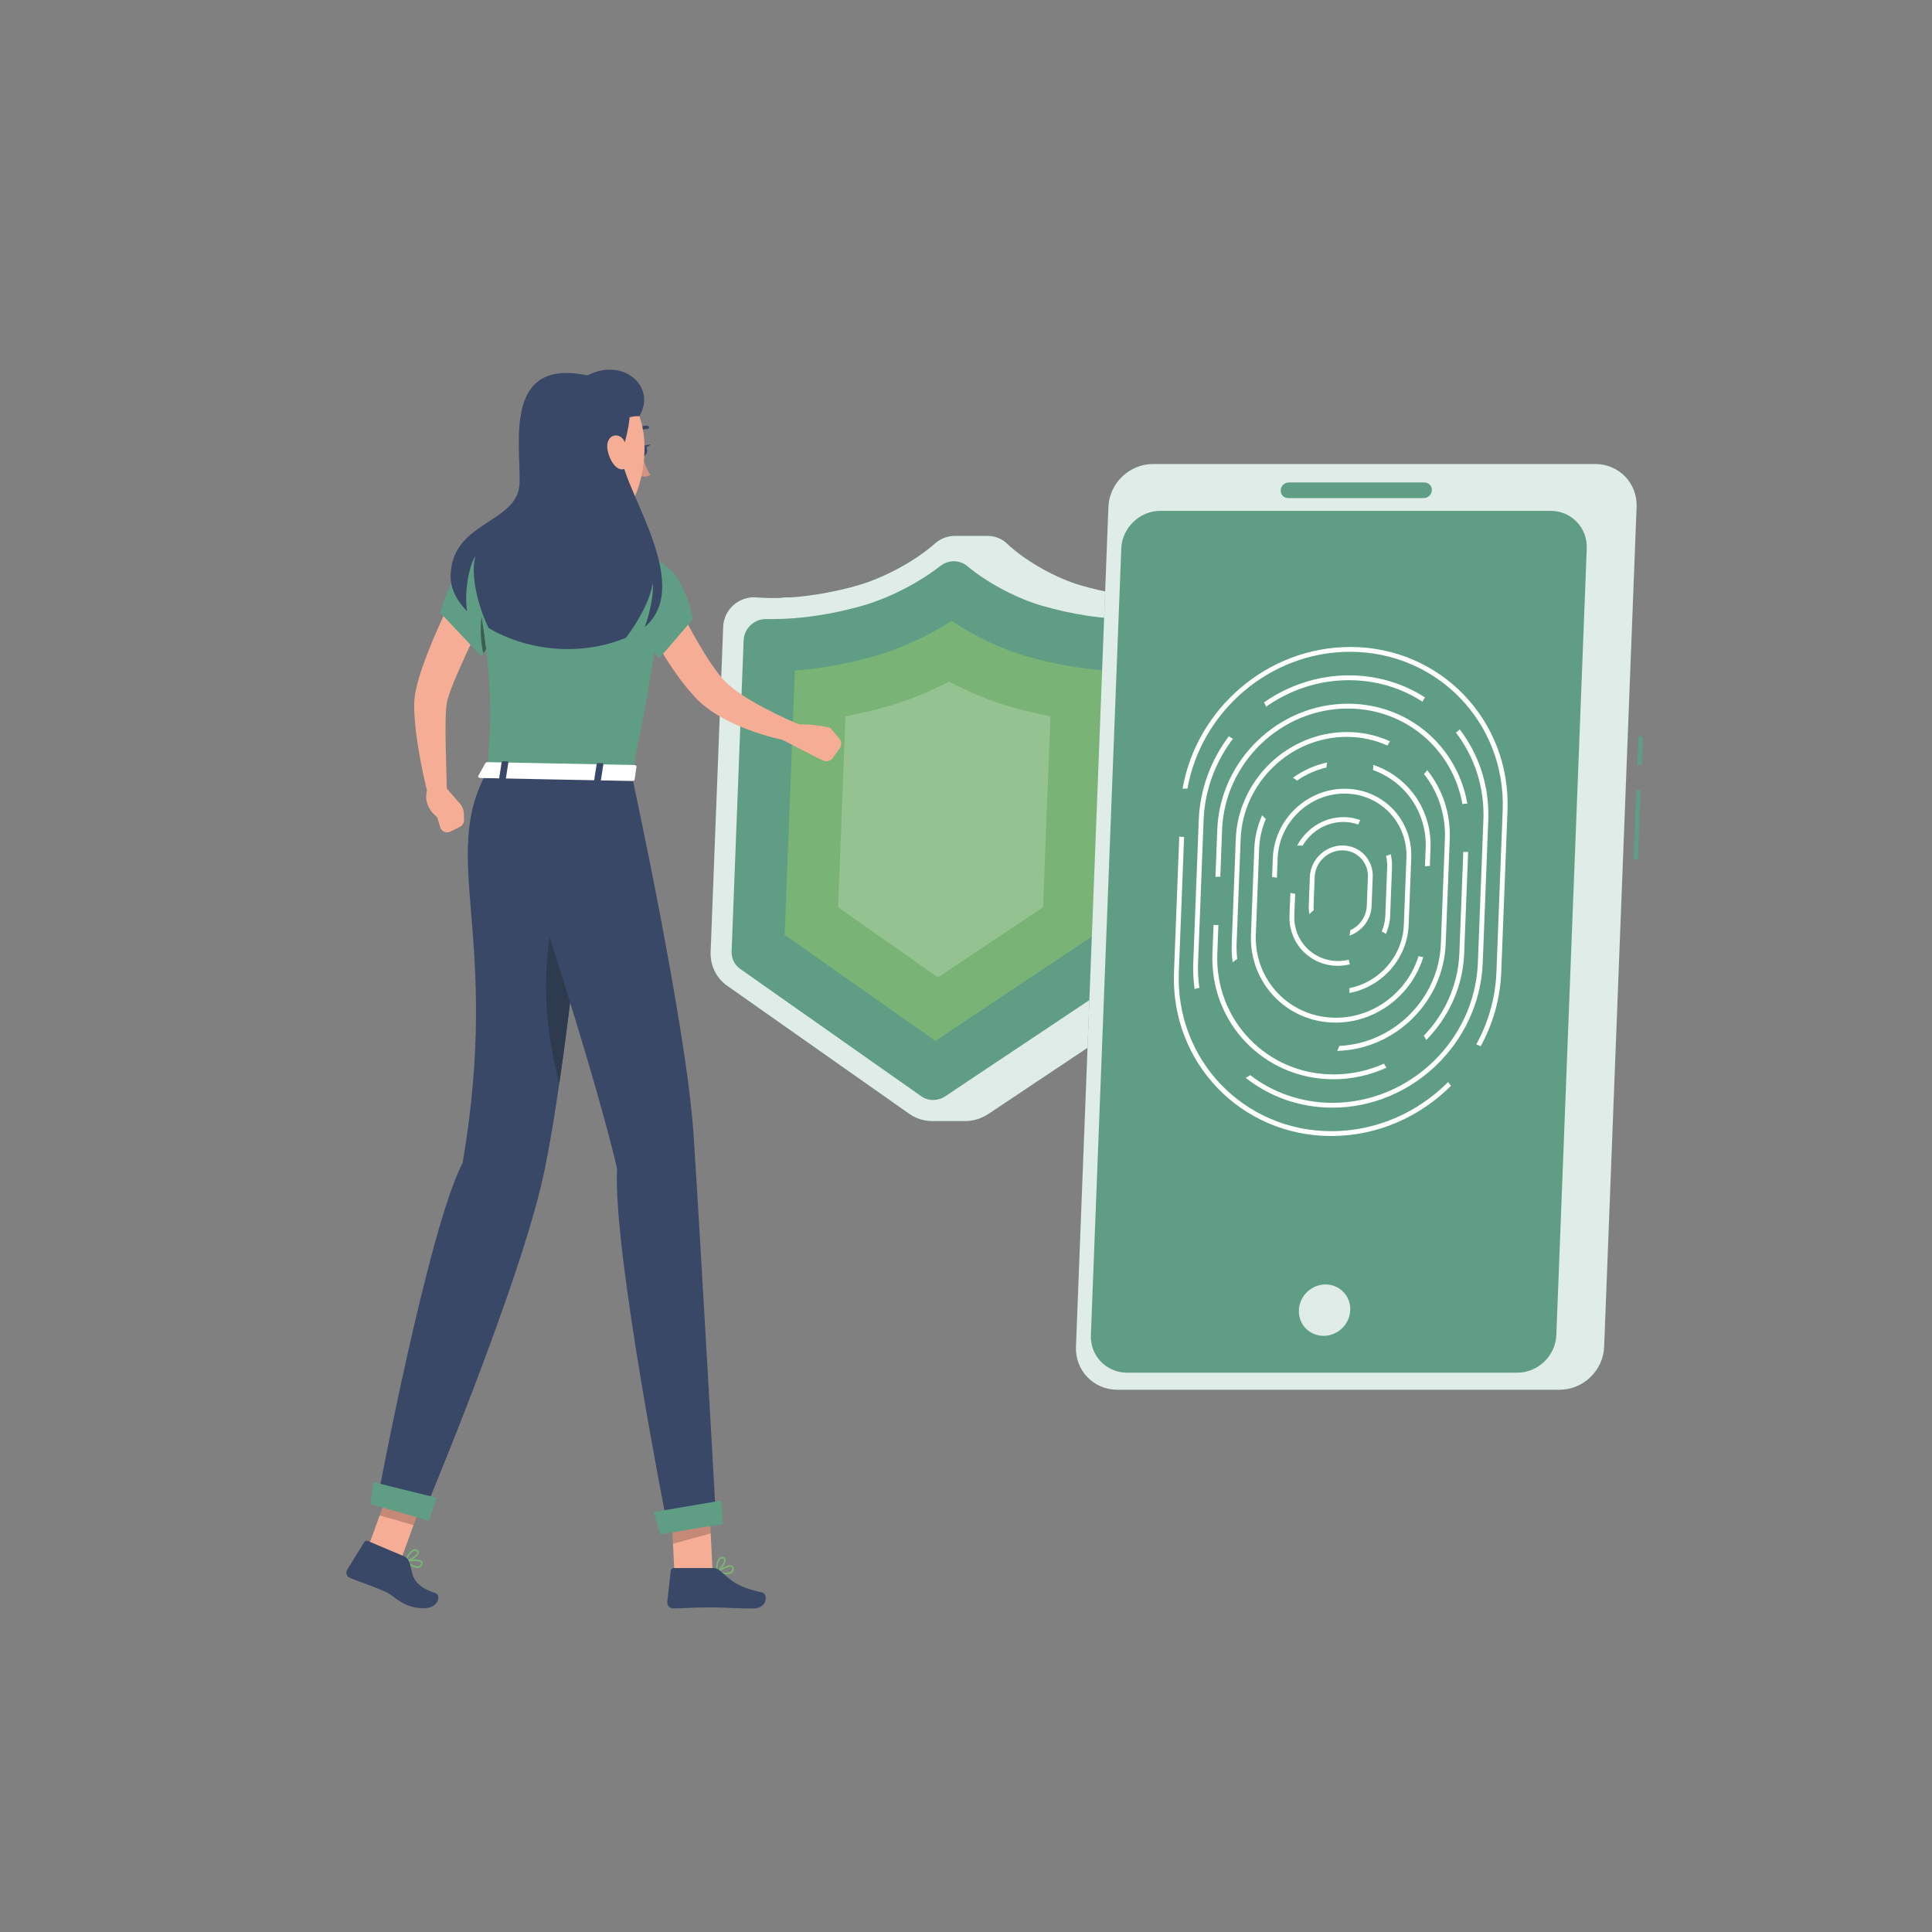 <?xml version="1.0" encoding="UTF-8"?><svg xmlns="http://www.w3.org/2000/svg" viewBox="0 0 500 500"><rect x="0" y="0" width="500" height="500" fill="#808080" stroke="none"/><g id="uuid-4097f9a6-8255-4b76-b269-452d80b10476"><g><path d="m313.57,164.01c-2.02.17-4.12.21-6.23.14-.72-.15-1.47-.21-2.24-.14-.08,0-.15,0-.23.01-5.82-.4-11.79-1.52-17.33-3.13-.58-.17-1.18-.36-1.79-.57l-4.87,125.87,32.49-21.67c2.98-1.98,4.83-5.27,4.97-8.77l3.25-84.15c.17-4.49-3.54-7.95-8.02-7.57Z" style="opacity:.2;"/><g><g><path d="m305.74,154.61c-2.02.17-4.11.21-6.24.14-.71-.15-1.46-.21-2.24-.14-.08,0-.16,0-.23.01-5.81-.39-11.79-1.52-17.33-3.13-6.09-1.77-14.01-5.99-19.13-10.84-1.37-1.3-3.16-1.95-4.97-1.96h0s-8.47,0-8.47,0h0c-1.82,0-3.67.65-5.15,1.96-5.48,4.85-13.72,9.06-19.94,10.84-5.66,1.61-11.73,2.74-17.57,3.13-.08,0-.16,0-.23-.01-.77-.06-1.52,0-2.25.14-2.13.06-4.21.02-6.23-.14-4.45-.37-8.43,3.09-8.6,7.58l-3.25,84.15c-.14,3.51,1.47,6.79,4.28,8.77l47.15,33.16c1.76,1.24,3.84,1.86,5.93,1.86h8.47c2.1,0,4.22-.62,6.08-1.86l49.71-33.16c2.97-1.98,4.83-5.26,4.96-8.77l3.25-84.15c.17-4.48-3.54-7.95-8.02-7.58Z" style="fill:#5f9e85;"/><path d="m305.74,154.61c-2.02.17-4.11.21-6.24.14-.71-.15-1.46-.21-2.24-.14-.08,0-.16,0-.23.01-5.81-.39-11.79-1.52-17.33-3.13-6.09-1.77-14.01-5.99-19.13-10.84-1.37-1.3-3.16-1.95-4.97-1.96h0s-8.47,0-8.47,0h0c-1.82,0-3.67.65-5.15,1.96-5.48,4.85-13.72,9.06-19.94,10.84-5.66,1.61-11.73,2.74-17.57,3.13-.08,0-.16,0-.23-.01-.77-.06-1.52,0-2.25.14-2.13.06-4.21.02-6.23-.14-4.45-.37-8.43,3.09-8.6,7.58l-3.25,84.15c-.14,3.51,1.47,6.79,4.28,8.77l47.15,33.16c1.76,1.24,3.84,1.86,5.93,1.86h8.47c2.1,0,4.22-.62,6.08-1.86l49.71-33.16c2.97-1.98,4.83-5.26,4.96-8.77l3.25-84.15c.17-4.48-3.54-7.95-8.02-7.58Z" style="fill:#fff; opacity:.8;"/></g><path d="m189.34,246.19l3.11-80.47c.12-3.04,2.68-5.51,5.72-5.5h1.79c7.25,0,15.33-1.21,23.38-3.5,5.83-1.66,13.76-5.37,20-10.23,2.11-1.65,4.99-1.65,6.97,0,5.86,4.87,13.51,8.57,19.23,10.24,7.87,2.29,15.86,3.5,23.1,3.5h1.69c3.1,0,5.51,2.51,5.39,5.61l-3.11,80.37c-.07,1.82-1.03,3.52-2.57,4.54l-49.4,32.96c-1.92,1.28-4.4,1.28-6.22,0l-46.86-32.96c-1.46-1.03-2.29-2.73-2.22-4.54Z" style="fill:#5f9e85;"/><path d="m203.07,241.94l2.64-68.41c6.74-.5,13.85-1.79,20.89-3.79,5.38-1.53,12.74-4.6,19.68-9.06,6.61,4.45,13.74,7.52,19,9.06,6.88,2,13.89,3.29,20.59,3.79l-2.64,68.41-41.14,27.44-39.02-27.44Z" style="fill:#7ab376;"/><path d="m216.9,234.79l1.91-49.41c3.66-.69,7.35-1.57,11.03-2.61,5.08-1.45,10.58-3.67,15.83-6.38,5.05,2.7,10.37,4.93,15.35,6.38,3.6,1.05,7.22,1.92,10.83,2.61l-1.91,49.41-27.22,18.16-25.82-18.16Z" style="fill:#fff; opacity:.2;"/></g></g></g><g id="uuid-6c22a069-7b51-4605-91b4-df58ef059003"><g><path d="m403.64,359.66h-114.52c-6.1,0-10.89-4.99-10.66-11.08l8.4-217.41c.24-6.1,5.42-11.08,11.51-11.08h114.52c6.1,0,10.89,4.99,10.66,11.08l-8.4,217.41c-.24,6.1-5.42,11.08-11.51,11.08Z" style="fill:#5f9e85;"/><rect x="414.69" y="212.97" width="17.98" height="1.1" transform="translate(193.84 628.57) rotate(-87.77)" style="fill:#5f9e85;"/><rect x="420.71" y="193.69" width="7.43" height="1.1" transform="translate(213.78 610.77) rotate(-87.76)" style="fill:#5f9e85;"/><path d="m403.64,359.66h-114.52c-6.1,0-10.89-4.99-10.66-11.08l8.4-217.41c.24-6.1,5.42-11.08,11.51-11.08h114.52c6.1,0,10.89,4.99,10.66,11.08l-8.4,217.41c-.24,6.1-5.42,11.08-11.51,11.08Z" style="fill:#fff; opacity:.8;"/><path d="m392.68,355.25h-101.02c-5.35,0-9.55-4.37-9.34-9.72l7.87-203.6c.21-5.35,4.75-9.72,10.1-9.72h101.02c5.35,0,9.55,4.37,9.34,9.72l-7.87,203.6c-.21,5.35-4.75,9.72-10.1,9.72Z" style="fill:#5f9e85;"/><ellipse cx="342.8" cy="339.05" rx="6.78" ry="6.52" transform="translate(-139.35 337.09) rotate(-44.45)" style="fill:#fff; opacity:.8;"/><g><path d="m344.59,292.75h0c-22.66,0-40.38-18.44-39.51-41.1l1.36-35.05s-.05,0-.07,0c-.42,0-.81-.04-1.18-.1l-1.36,35.15c-.9,23.35,17.36,42.35,40.71,42.35,11.97,0,22.98-5,31-13.01-.3-.29-.55-.62-.77-.96-7.79,7.83-18.52,12.72-30.18,12.72Z" style="fill:#fff;"/><path d="m349.43,167.44c-21.43,0-39.8,16.01-43.38,36.69.26-.03.52-.05.79-.05.16,0,.32.01.47.02,3.55-19.98,21.33-35.42,42.07-35.42,22.66,0,40.38,18.44,39.51,41.1l-1.62,41.86c-.26,6.71-2.13,13.05-5.21,18.65.41.13.79.3,1.13.5,3.15-5.75,5.07-12.26,5.33-19.15l1.62-41.86c.9-23.35-17.36-42.35-40.71-42.35Z" style="fill:#fff;"/><path d="m349.1,176.03c7.08,0,13.6,2.05,19.05,5.57.18-.39.39-.76.64-1.1-5.62-3.62-12.35-5.72-19.64-5.72-8.11,0-15.72,2.6-22.02,6.99.22.35.4.73.54,1.12,6.12-4.31,13.53-6.86,21.43-6.86Z" style="fill:#fff;"/><path d="m310.4,255.67c-.3-2.1-.43-4.26-.34-6.47l1.43-36.96c.3-7.85,3.1-15.11,7.59-21.05-.38-.18-.73-.41-1.04-.67-4.61,6.13-7.49,13.62-7.8,21.71l-1.43,36.96c-.09,2.31.04,4.57.36,6.77.4-.14.81-.24,1.23-.3Z" style="fill:#fff;"/><path d="m377.77,188.77c-.29.31-.62.58-.98.82,4.75,6.21,7.45,14.08,7.11,22.65l-1.43,36.96c-.77,19.97-17.64,36.21-37.61,36.21h0c-8.09,0-15.46-2.67-21.32-7.17-.37.28-.76.52-1.16.7,6.12,4.83,13.89,7.72,22.44,7.72,20.66,0,38.11-16.81,38.91-37.46l1.43-36.96c.34-8.88-2.45-17.04-7.39-23.47Z" style="fill:#fff;"/><path d="m315.81,226.91l.47-12.22c.67-17.27,15.26-31.32,32.53-31.32,15.01,0,27.17,10.61,29.66,24.72.39-.07.8-.11,1.24-.11,0,0,.02,0,.03,0-2.53-14.75-15.21-25.86-30.88-25.86-17.96,0-33.14,14.61-33.83,32.57l-.47,12.26c.28-.03.57-.06.87-.06.13,0,.26.01.39.02Z" style="fill:#fff;"/><path d="m358.19,275.26c-4.01,1.8-8.43,2.8-13.04,2.8-17.27,0-30.78-14.05-30.11-31.32l.28-7.35c-.13,0-.26.02-.39.02-.3,0-.59-.02-.86-.06l-.29,7.39c-.69,17.96,13.35,32.57,31.32,32.57,4.86,0,9.52-1.08,13.74-3-.26-.33-.48-.68-.66-1.06Z" style="fill:#fff;"/><path d="m379.23,220.5c-.18,0-.35-.01-.53-.03l-1.02,26.28c-.32,8.22-3.79,15.7-9.2,21.29.25.34.46.71.63,1.11,5.77-5.84,9.49-13.73,9.82-22.4l1.02-26.29c-.23.02-.48.04-.73.04Z" style="fill:#fff;"/><path d="m359.74,191.85c-3.38-1.54-7.15-2.4-11.16-2.4-15.27,0-28.17,12.42-28.76,27.69l-1.05,27.15c-.06,1.63.03,3.23.24,4.78.36-.33.76-.62,1.19-.86-.14-1.28-.22-2.58-.17-3.92l1.05-27.15c.56-14.58,12.88-26.44,27.46-26.44,3.79,0,7.35.81,10.55,2.26.18-.39.4-.76.65-1.11Z" style="fill:#fff;"/><path d="m369.36,199.32c-.24.36-.52.69-.83,1,3.61,4.57,5.66,10.44,5.41,16.83l-1.05,27.15c-.55,14.18-12.23,25.76-26.29,26.38-.13.45-.31.88-.53,1.29,14.96-.37,27.49-12.63,28.07-27.67l1.05-27.15c.26-6.78-1.95-13-5.83-17.82Z" style="fill:#fff;"/><path d="m343.29,198.63c.02-.44.08-.87.18-1.3-3.23.7-6.24,2.06-8.86,3.95.39.21.75.46,1.06.74,2.29-1.58,4.86-2.75,7.62-3.39Z" style="fill:#fff;"/><path d="m367.12,247.43c-2.82,9.18-11.46,15.96-21.4,15.96-11.88,0-21.17-9.67-20.71-21.55l.86-22.25c.1-2.69.72-5.26,1.72-7.64-.36-.28-.67-.61-.94-.97-1.19,2.66-1.92,5.57-2.04,8.62l-.86,22.25c-.49,12.57,9.35,22.8,21.92,22.8,10.55,0,19.7-7.21,22.67-16.95-.42-.05-.83-.13-1.21-.26Z" style="fill:#fff;"/><path d="m368.96,219.59l-.18,4.62c.33-.05.65-.1.99-.1.09,0,.18.02.27.03l.18-4.55c.39-10.08-5.87-18.65-14.84-21.64.03.44.01.89-.04,1.34,8.27,2.95,14,10.93,13.63,20.31Z" style="fill:#fff;"/><path d="m348.01,204.13c-9.88,0-18.22,8.03-18.6,17.91l-.19,4.94c.42.03.84.09,1.24.19l.2-5.13c.36-9.19,8.12-16.66,17.3-16.66s16.37,7.47,16.02,16.66l-.67,17.34c-.31,8.09-6.37,14.84-14.08,16.34.04.42.03.84-.01,1.26,8.39-1.54,15-8.84,15.34-17.6l.67-17.34c.38-9.88-7.34-17.91-17.22-17.91Z" style="fill:#fff;"/><path d="m336.32,218.83c.27,0,.53.02.79.04,2.14-3.66,6.12-6.15,10.57-6.15,1.36,0,2.65.24,3.84.67.14-.4.31-.79.52-1.16-1.34-.48-2.79-.76-4.32-.76-5.16,0-9.73,3.02-12.01,7.38.19-.02.39-.03.59-.03Z" style="fill:#fff;"/><path d="m358.52,236.94c-.06,1.47-.39,2.86-.93,4.16.4.16.76.36,1.09.59.64-1.47,1.03-3.07,1.09-4.75l.48-12.44c.05-1.2-.08-2.35-.34-3.45-.37.19-.76.35-1.19.46.21.96.32,1.95.28,2.99l-.48,12.44Z" style="fill:#fff;"/><path d="m349.03,248.38c-.89.21-1.8.33-2.74.33-6.49,0-11.57-5.28-11.32-11.77l.22-5.63c-.44-.04-.86-.12-1.24-.24l-.23,5.86c-.28,7.18,5.34,13.02,12.52,13.02,1.07,0,2.11-.14,3.11-.39-.14-.39-.25-.79-.32-1.2Z" style="fill:#fff;"/><path d="m347.44,218.81c-4.49,0-8.28,3.65-8.45,8.14l-.29,7.53c-.03.73.05,1.43.2,2.1.32-.38.68-.72,1.1-1.02-.04-.35-.07-.71-.05-1.08l.29-7.53c.15-3.8,3.35-6.88,7.15-6.88s6.76,3.09,6.62,6.88l-.29,7.53c-.11,2.78-1.86,5.18-4.28,6.26-.02.47-.09.94-.2,1.41,3.2-1.12,5.6-4.13,5.73-7.67l.29-7.53c.17-4.49-3.34-8.14-7.82-8.14Z" style="fill:#fff;"/></g><path d="m368.47,128.9h-35.09c-1.11,0-1.99-.91-1.94-2.02h0c.04-1.11.99-2.02,2.1-2.02h35.09c1.11,0,1.99.91,1.94,2.02h0c-.04,1.11-.99,2.02-2.1,2.02Z" style="fill:#5f9e85;"/></g></g><g id="uuid-ed21a935-e72b-4017-80e5-5c869df4c83d"><g><path d="m126.14,157.64c-1.87,3.88-3.76,7.86-5.58,11.78-.9,1.97-1.78,3.93-2.62,5.88-.8,1.93-1.59,3.93-2.06,5.61-.44,1.35-.5,3.48-.56,5.57-.03,2.1-.03,4.27.03,6.45l.33,13.18-4.61.68c-1.16-4.37-2.09-8.74-2.82-13.22-.34-2.24-.67-4.49-.86-6.81-.1-1.16-.18-2.34-.2-3.59,0-.63,0-1.26.05-1.96.02-.34.05-.7.11-1.1.04-.4.12-.68.18-1.03.52-2.63,1.24-4.82,2.01-7.03.77-2.18,1.6-4.3,2.48-6.4,1.76-4.19,3.64-8.23,5.73-12.28l8.4,4.24Z" style="fill:#f6ad95;"/><path d="m118.99,207.93l-3.84-4.42-4.34.22c-1.99,4.75,2.35,7.78,2.35,7.78l.77,2.6c.33,1.1,1.57,1.62,2.63,1.1l2.41-1.19c.69-.34,1.13-1.06,1.12-1.82l-.03-1.49c-.02-1.03-.39-2.01-1.06-2.78Z" style="fill:#f6ad95;"/><path d="m106.78,405.47c-.77-.33-1.55-.85-2.07-1.24-.07-.05-.1-.14-.08-.22.02-.09.09-.15.18-.17.37-.07,3.65-.67,4.42.19.12.14.25.37.14.74-.14.48-.41.8-.8.94-.5.18-1.15.04-1.79-.23Zm-1.39-1.29c1.33.91,2.44,1.32,3.04,1.11.25-.09.42-.3.52-.63.05-.18,0-.27-.05-.33-.41-.46-2.19-.35-3.51-.15Z" style="fill:#7ab376;"/><path d="m104.75,404.26s-.07-.04-.09-.07c-.05-.06-.05-.14-.02-.22.05-.1,1.14-2.56,2.41-3,.34-.12.66-.09.96.08.47.27.46.65.42.85-.23,1.04-2.56,2.25-3.56,2.37-.04,0-.08,0-.11-.01Zm2.94-2.86c-.16-.07-.33-.07-.52,0-.76.26-1.55,1.57-1.96,2.37,1.08-.31,2.64-1.3,2.78-1.93.02-.1.02-.24-.22-.38-.03-.02-.06-.03-.09-.04Z" style="fill:#7ab376;"/><path d="m141.3,121.62c.83,5.48,2.69,17.43-1.29,21,0,0,1.24,5.57,11.4,5.77,11.16.22,5.58-5.43,5.58-5.43-6.03-1.57-5.67-6.09-4.41-10.31l-11.27-11.03Z" style="fill:#f6ad95;"/><path d="m164.16,112.54c-.06-.01-.12-.04-.18-.09-.18-.15-.2-.43-.05-.61,1.57-1.88,3.56-1.69,3.65-1.68.24.02.41.24.38.48-.03.24-.25.41-.49.39h0c-.07,0-1.62-.14-2.87,1.36-.11.13-.28.19-.44.15Z" style="fill:#394866;"/><path d="m166.24,117.93s.87,3.31,2.06,4.98c-1.08.82-2.68.25-2.68.25l.63-5.22Z" style="fill:#d19382;"/><path d="m165.73,116.59c-.09.74.23,1.38.71,1.42.48.05.94-.52,1.03-1.26.09-.74-.23-1.38-.71-1.42-.48-.05-.94.52-1.03,1.26Z" style="fill:#394866;"/><path d="m166.55,115.35l1.83-.35s-1.07,1.3-1.83.35Z" style="fill:#394866;"/><polygon points="174.64 409.13 184.38 406.05 183.42 386.21 173.68 389.28 174.64 409.13" style="fill:#f6ad95;"/><polygon points="94.69 402.04 103.46 404.52 110.8 384.21 102.04 381.73 94.69 402.04" style="fill:#f6ad95;"/><path d="m104.58,402.77l-9.4-3.97c-.34-.14-.73-.02-.92.3l-4.41,7.15c-.46.74-.12,1.77.67,2.09,3.3,1.33,4.97,1.8,9.1,3.54,2.54,1.07,4.52,4.33,10.12,4.33,3.78,0,4.5-3.42,2.94-3.92-6.97-2.24-5.57-5.58-6.95-8.4-.25-.51-.67-.91-1.17-1.12Z" style="fill:#394866;"/><path d="m187.86,407.42c-.85,0-1.79-.18-2.44-.33-.09-.02-.15-.09-.17-.17-.02-.09.02-.17.09-.22.31-.21,3.05-2.01,4.13-1.53.17.08.39.25.45.61.08.49-.02.88-.32,1.16-.38.36-1.03.48-1.74.48Zm-1.84-.64c1.61.32,2.82.27,3.27-.16.19-.18.26-.43.2-.78-.03-.18-.12-.24-.19-.28-.57-.26-2.16.52-3.28,1.21Z" style="fill:#7ab376;"/><path d="m185.46,407.09s-.08,0-.11-.03c-.07-.04-.11-.11-.11-.19,0-.11-.08-2.76.89-3.65.26-.24.57-.33.91-.29.55.07.71.41.75.61.24,1.04-1.37,3.02-2.23,3.52-.03.02-.07.03-.11.03Zm1.44-3.73c-.18,0-.34.06-.48.19-.58.53-.74,2.02-.76,2.9.85-.7,1.85-2.19,1.7-2.82-.02-.1-.09-.23-.37-.26-.03,0-.07,0-.1,0Z" style="fill:#7ab376;"/><path d="m184.65,405.81h-10.34c-.38,0-.67.26-.71.63l-.91,8.18c-.09.85.66,1.65,1.53,1.64,3.6-.06,5.34-.27,9.88-.27,2.8,0,6.9.29,10.76.29s3.94-3.82,2.32-4.17c-7.27-1.55-8.48-3.69-10.97-5.73-.45-.37-1.01-.57-1.56-.57Z" style="fill:#394866;"/><g><polygon points="183.42 386.21 183.94 396.84 174.17 399.52 173.67 389.29 183.42 386.21" style="opacity:.2;"/><polygon points="102.03 381.74 110.8 384.22 107.01 394.68 98.24 392.2 102.03 381.74" style="opacity:.2;"/></g><g><path d="m121.96,143.78c-3.83.9-8.05,14.72-8.05,14.72l10.7,11.33s9.1-13.06,7.32-17.79c-1.86-4.92-5.44-9.33-9.97-8.26Z" style="fill:#5f9e85;"/><path d="m121.96,143.78c-3.83.9-8.05,14.72-8.05,14.72l10.7,11.33s9.1-13.06,7.32-17.79c-1.86-4.92-5.44-9.33-9.97-8.26Z" style="fill:#5f9e85;"/></g><path d="m127.93,152.45c1.95-1.8,3.25-1.29,4.13.1.84,4.08-4.84,13.3-6.97,16.57-.93-3.85-1.57-12.58,2.84-16.67Z" style="opacity:.4;"/><g><path d="m171.02,146.96c.53,4.03.2,16.29-7.55,53.48l-37.39-.73c1.31-15.19,1.75-24.57-4.11-55.91,0,0,7.91-1.55,15.97-1.78,6.31-.18,11.47-.28,16.98.33,5.41.6,11.34,1.78,14.01,2.35,1.12.24,1.94,1.13,2.1,2.27Z" style="fill:#5f9e85;"/><path d="m171.02,146.96c.53,4.03.2,16.29-7.55,53.48l-37.39-.73c1.31-15.19,1.75-24.57-4.11-55.91,0,0,7.91-1.55,15.97-1.78,6.31-.18,11.47-.28,16.98.33,5.41.6,11.34,1.78,14.01,2.35,1.12.24,1.94,1.13,2.1,2.27Z" style="fill:#5f9e85;"/></g><path d="m141.29,111.7c-.54,9.15-.96,13.02,3.05,18.12,6.03,7.68,17.33,6.04,20.57-2.83,2.92-7.99,3.31-21.61-5.11-26.07-8.29-4.4-17.98,1.64-18.51,10.79Z" style="fill:#f6ad95;"/><path d="m153.59,200.24s-5.43,66.72-12.57,102.19c-5.77,28.65-31.95,90.56-31.95,90.56l-11.4-4.82s13.14-70.13,22.06-87.21c10.03-58.81-6.19-78.87,6.34-101.26l27.52.54Z" style="fill:#394866;"/><path d="m143.42,236.75c-4.09,17.38-1.44,33.18,1.33,43.6,1.63-11.17,3.12-23.2,4.38-34.47-1.73-3.24-3.9-6.31-5.71-9.13Z" style="fill:#2e3b4f;"/><path d="m163.46,200.43s14.19,65.19,16.02,93.06c1.9,28.99,5.72,97.7,5.72,97.7l-12.53,3.36s-14.08-70.81-12.98-92.12c-6.97-30.24-31.41-102.65-31.41-102.65l35.17.65Z" style="fill:#394866;"/><polygon points="187.06 394.37 170.8 397.11 169.24 391.31 186.65 388.35 187.06 394.37" style="fill:#5f9e85;"/><polygon points="111.05 393.56 95.82 389.25 96.67 383.6 112.95 387.61 111.05 393.56" style="fill:#5f9e85;"/><path d="m125.61,197.5l-1.84,3.31c-.14.26.15.53.59.54l39.22.77c.34,0,.62-.15.65-.36l.49-3.34c.03-.23-.25-.43-.62-.44l-37.87-.74c-.28,0-.53.1-.62.27Z" style="fill:#fff;"/><path d="m130.5,201.83l-1.01-.02c-.2,0-.35-.11-.33-.24l.67-4.34c.02-.13.2-.23.4-.22l1.01.02c.2,0,.35.11.33.24l-.67,4.34c-.02.13-.2.23-.4.22Z" style="fill:#394866;"/><path d="m155.09,202.31l-1.01-.02c-.2,0-.35-.11-.33-.24l.67-4.34c.02-.13.2-.23.4-.22l1.01.02c.2,0,.35.11.33.24l-.67,4.34c-.02.13-.2.23-.4.22Z" style="fill:#394866;"/><path d="m173.07,151.71c1.84,3.89,3.87,7.93,5.98,11.76,2.12,3.83,4.37,7.62,6.89,10.88.32.42.64.83.9,1.13.29.33.59.66.93.98.67.65,1.4,1.3,2.21,1.91,1.61,1.22,3.39,2.39,5.27,3.45,3.73,2.14,7.82,4.09,11.85,5.81l-1.22,4.5c-4.74-.81-9.24-2.06-13.74-3.87-2.23-.93-4.46-1.96-6.63-3.31-1.09-.66-2.16-1.41-3.22-2.25-.52-.42-1.04-.89-1.55-1.38-.54-.52-.95-.98-1.36-1.44-.86-.93-1.62-1.88-2.4-2.83-.73-.97-1.48-1.94-2.15-2.93-1.41-1.96-2.67-3.98-3.89-6.01-2.43-4.09-4.55-8.19-6.49-12.62l8.62-3.79Z" style="fill:#f6ad95;"/><g><path d="m168.38,144.55c8.77,1.91,10.89,15.68,10.89,15.68l-8.64,10.06s-13.71-12.97-13.03-20.07c.5-5.27,6-6.71,10.78-5.67Z" style="fill:#5f9e85;"/><path d="m168.38,144.55c8.77,1.91,10.89,15.68,10.89,15.68l-8.64,10.06s-13.71-12.97-13.03-20.07c.5-5.27,6-6.71,10.78-5.67Z" style="fill:#5f9e85;"/></g><path d="m217.26,191.2l-2.43-2.88s-7.84-1.83-11.31-.13l-1.07,3.24,8.77,4.54,1.82.85c.87.41,1.94.11,2.52-.7l1.76-2.49c.53-.75.51-1.75-.07-2.43Z" style="fill:#f6ad95;"/><path d="m166.86,162.25c1.53-4.08,2.38-9.04,2.04-11.34-.52,4.18-3.69,9.9-6.89,14.14-12.81,5.26-26.58,2.84-35.55-2.51-2.62-5.32-4.81-13.64-3.43-18.6-1.69,2.52-2.93,9.41-2.14,14.28-2.69-2.76-4.25-5.84-4.27-8.88-.04-14.61,17.6-13.71,17.85-24.37.24-10.66-4.1-32.46,17.64-27.8,14.24-.67,11.27,11.88,8.94,19.52-2.15,7.06,19.39,34.12,5.81,45.57Z" style="fill:#394866;"/><path d="m152.11,97.15c8.91-4.75,17.97,2.72,13.35,10.56-4.12-.18-7.44,2.43-4.22,7.65-9.55-6.02-15.4-17.68-9.12-18.21Z" style="fill:#394866;"/><path d="m161.47,113.97c1.17,1.97,1.32,4.1,1.16,5.52-.28,2.45-2.2,2.46-3.55.99-1.22-1.32-2.47-4.49-1.68-6.37.77-1.84,3.03-1.9,4.08-.14Z" style="fill:#f6ad95;"/></g></g></svg>